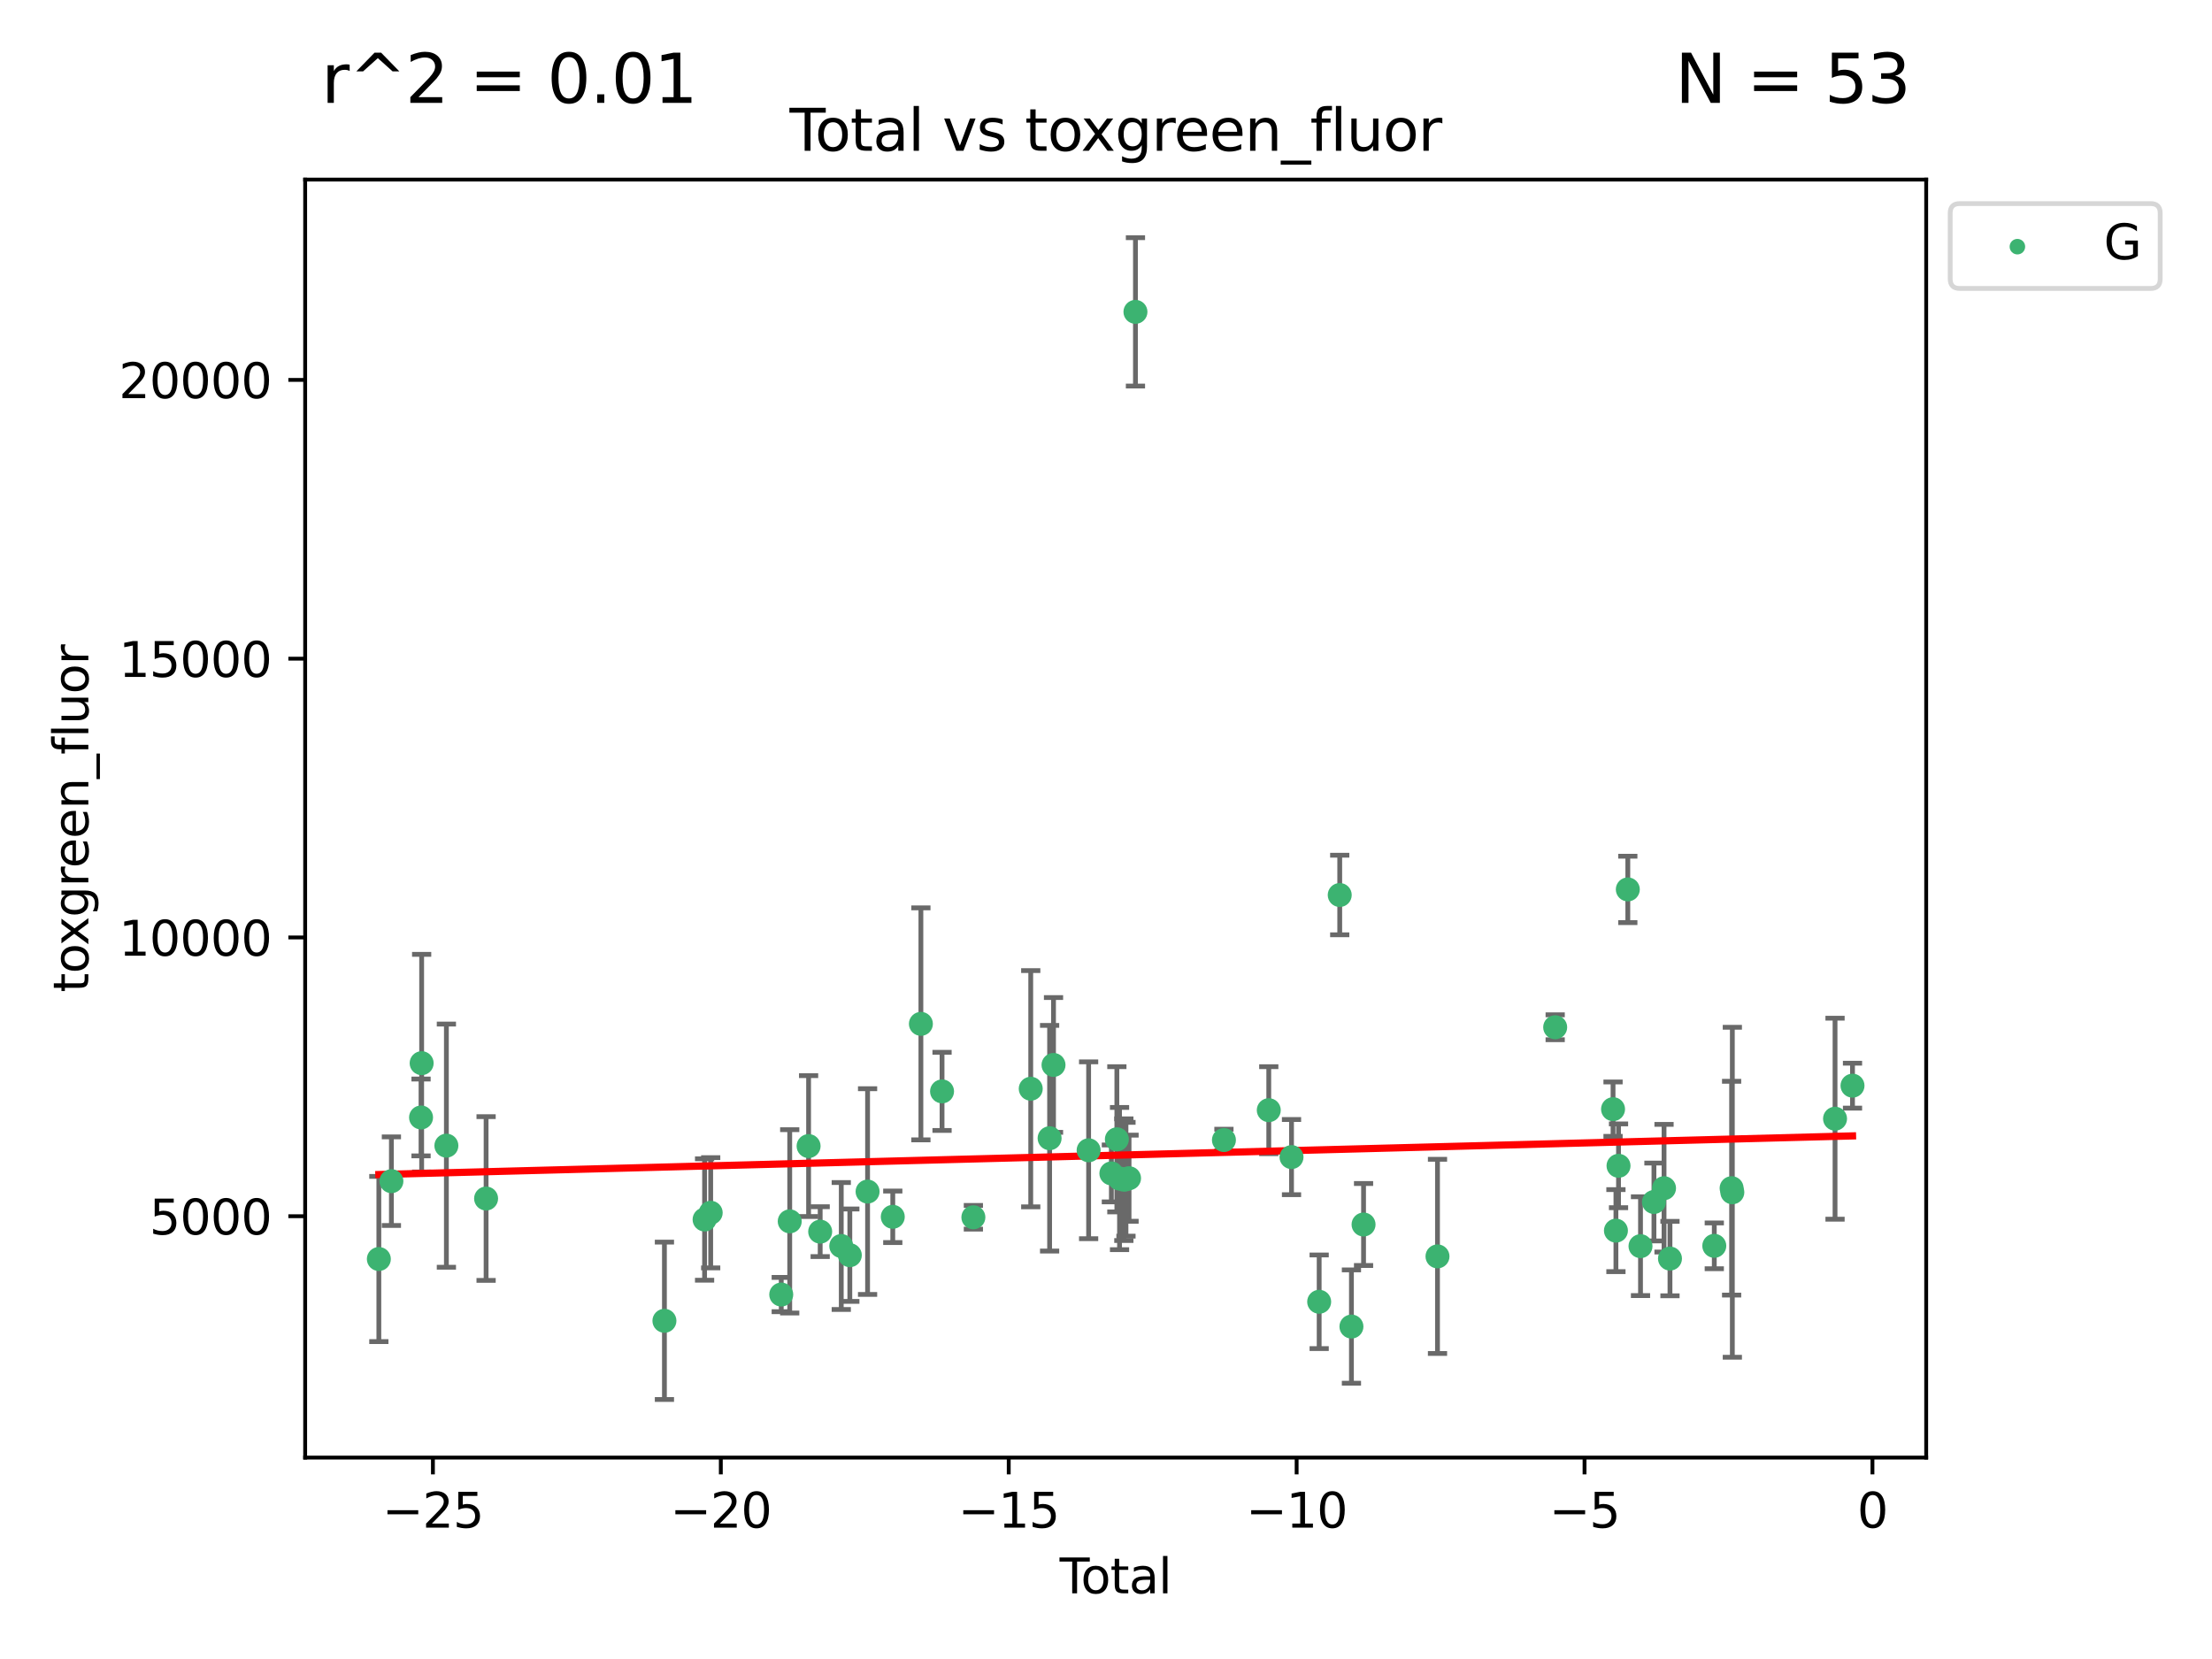 <?xml version="1.0" encoding="utf-8" standalone="no"?>
<!DOCTYPE svg PUBLIC "-//W3C//DTD SVG 1.1//EN"
  "http://www.w3.org/Graphics/SVG/1.1/DTD/svg11.dtd">
<svg xmlns:xlink="http://www.w3.org/1999/xlink" width="460.8pt" height="345.6pt" viewBox="0 0 460.8 345.6" xmlns="http://www.w3.org/2000/svg" version="1.1">
 <defs>
  <style type="text/css">*{stroke-linejoin: round; stroke-linecap: butt}</style>
 </defs>
 <g id="figure_1">
  <g id="patch_1">
   <path d="M 0 345.6 
L 460.8 345.6 
L 460.8 0 
L 0 0 
z
" style="fill: #ffffff"/>
  </g>
  <g id="axes_1">
   <g id="patch_2">
    <path d="M 63.571 303.64 
L 401.26 303.64 
L 401.26 37.411 
L 63.571 37.411 
z
" style="fill: #ffffff"/>
   </g>
   <g id="PathCollection_1">
    <defs>
     <path id="ma1b9289770" d="M 0 1.118 
C 0.297 1.118 0.581 1 0.791 0.791 
C 1 0.581 1.118 0.297 1.118 0 
C 1.118 -0.297 1 -0.581 0.791 -0.791 
C 0.581 -1 0.297 -1.118 0 -1.118 
C -0.297 -1.118 -0.581 -1 -0.791 -0.791 
C -1 -0.581 -1.118 -0.297 -1.118 0 
C -1.118 0.297 -1 0.581 -0.791 0.791 
C -0.581 1 -0.297 1.118 0 1.118 
z
" style="stroke: #3cb371"/>
    </defs>
    <g clip-path="url(#p827b407118)">
     <use xlink:href="#ma1b9289770" x="78.921" y="262.275" style="fill: #3cb371; stroke: #3cb371"/>
     <use xlink:href="#ma1b9289770" x="81.536" y="246.059" style="fill: #3cb371; stroke: #3cb371"/>
     <use xlink:href="#ma1b9289770" x="87.712" y="232.789" style="fill: #3cb371; stroke: #3cb371"/>
     <use xlink:href="#ma1b9289770" x="87.837" y="221.478" style="fill: #3cb371; stroke: #3cb371"/>
     <use xlink:href="#ma1b9289770" x="92.99" y="238.659" style="fill: #3cb371; stroke: #3cb371"/>
     <use xlink:href="#ma1b9289770" x="101.262" y="249.676" style="fill: #3cb371; stroke: #3cb371"/>
     <use xlink:href="#ma1b9289770" x="138.412" y="275.148" style="fill: #3cb371; stroke: #3cb371"/>
     <use xlink:href="#ma1b9289770" x="146.778" y="254.048" style="fill: #3cb371; stroke: #3cb371"/>
     <use xlink:href="#ma1b9289770" x="148.05" y="252.641" style="fill: #3cb371; stroke: #3cb371"/>
     <use xlink:href="#ma1b9289770" x="162.747" y="269.678" style="fill: #3cb371; stroke: #3cb371"/>
     <use xlink:href="#ma1b9289770" x="164.514" y="254.428" style="fill: #3cb371; stroke: #3cb371"/>
     <use xlink:href="#ma1b9289770" x="168.445" y="238.748" style="fill: #3cb371; stroke: #3cb371"/>
     <use xlink:href="#ma1b9289770" x="170.859" y="256.574" style="fill: #3cb371; stroke: #3cb371"/>
     <use xlink:href="#ma1b9289770" x="175.251" y="259.566" style="fill: #3cb371; stroke: #3cb371"/>
     <use xlink:href="#ma1b9289770" x="177.034" y="261.478" style="fill: #3cb371; stroke: #3cb371"/>
     <use xlink:href="#ma1b9289770" x="180.732" y="248.227" style="fill: #3cb371; stroke: #3cb371"/>
     <use xlink:href="#ma1b9289770" x="185.982" y="253.484" style="fill: #3cb371; stroke: #3cb371"/>
     <use xlink:href="#ma1b9289770" x="191.84" y="213.288" style="fill: #3cb371; stroke: #3cb371"/>
     <use xlink:href="#ma1b9289770" x="196.246" y="227.355" style="fill: #3cb371; stroke: #3cb371"/>
     <use xlink:href="#ma1b9289770" x="202.772" y="253.586" style="fill: #3cb371; stroke: #3cb371"/>
     <use xlink:href="#ma1b9289770" x="214.722" y="226.801" style="fill: #3cb371; stroke: #3cb371"/>
     <use xlink:href="#ma1b9289770" x="218.653" y="237.114" style="fill: #3cb371; stroke: #3cb371"/>
     <use xlink:href="#ma1b9289770" x="219.467" y="221.848" style="fill: #3cb371; stroke: #3cb371"/>
     <use xlink:href="#ma1b9289770" x="226.78" y="239.626" style="fill: #3cb371; stroke: #3cb371"/>
     <use xlink:href="#ma1b9289770" x="231.519" y="244.445" style="fill: #3cb371; stroke: #3cb371"/>
     <use xlink:href="#ma1b9289770" x="232.663" y="237.336" style="fill: #3cb371; stroke: #3cb371"/>
     <use xlink:href="#ma1b9289770" x="233.22" y="245.516" style="fill: #3cb371; stroke: #3cb371"/>
     <use xlink:href="#ma1b9289770" x="234.118" y="245.747" style="fill: #3cb371; stroke: #3cb371"/>
     <use xlink:href="#ma1b9289770" x="234.56" y="245.659" style="fill: #3cb371; stroke: #3cb371"/>
     <use xlink:href="#ma1b9289770" x="235.201" y="245.441" style="fill: #3cb371; stroke: #3cb371"/>
     <use xlink:href="#ma1b9289770" x="236.535" y="64.967" style="fill: #3cb371; stroke: #3cb371"/>
     <use xlink:href="#ma1b9289770" x="254.968" y="237.492" style="fill: #3cb371; stroke: #3cb371"/>
     <use xlink:href="#ma1b9289770" x="264.308" y="231.271" style="fill: #3cb371; stroke: #3cb371"/>
     <use xlink:href="#ma1b9289770" x="269.046" y="241.044" style="fill: #3cb371; stroke: #3cb371"/>
     <use xlink:href="#ma1b9289770" x="274.807" y="271.184" style="fill: #3cb371; stroke: #3cb371"/>
     <use xlink:href="#ma1b9289770" x="279.09" y="186.447" style="fill: #3cb371; stroke: #3cb371"/>
     <use xlink:href="#ma1b9289770" x="281.529" y="276.348" style="fill: #3cb371; stroke: #3cb371"/>
     <use xlink:href="#ma1b9289770" x="284.054" y="255.088" style="fill: #3cb371; stroke: #3cb371"/>
     <use xlink:href="#ma1b9289770" x="299.457" y="261.727" style="fill: #3cb371; stroke: #3cb371"/>
     <use xlink:href="#ma1b9289770" x="323.973" y="213.997" style="fill: #3cb371; stroke: #3cb371"/>
     <use xlink:href="#ma1b9289770" x="336.027" y="231.055" style="fill: #3cb371; stroke: #3cb371"/>
     <use xlink:href="#ma1b9289770" x="336.628" y="256.363" style="fill: #3cb371; stroke: #3cb371"/>
     <use xlink:href="#ma1b9289770" x="337.168" y="242.857" style="fill: #3cb371; stroke: #3cb371"/>
     <use xlink:href="#ma1b9289770" x="339.103" y="185.281" style="fill: #3cb371; stroke: #3cb371"/>
     <use xlink:href="#ma1b9289770" x="341.748" y="259.599" style="fill: #3cb371; stroke: #3cb371"/>
     <use xlink:href="#ma1b9289770" x="344.547" y="250.396" style="fill: #3cb371; stroke: #3cb371"/>
     <use xlink:href="#ma1b9289770" x="346.649" y="247.523" style="fill: #3cb371; stroke: #3cb371"/>
     <use xlink:href="#ma1b9289770" x="347.887" y="262.184" style="fill: #3cb371; stroke: #3cb371"/>
     <use xlink:href="#ma1b9289770" x="357.117" y="259.531" style="fill: #3cb371; stroke: #3cb371"/>
     <use xlink:href="#ma1b9289770" x="360.727" y="247.521" style="fill: #3cb371; stroke: #3cb371"/>
     <use xlink:href="#ma1b9289770" x="360.878" y="248.374" style="fill: #3cb371; stroke: #3cb371"/>
     <use xlink:href="#ma1b9289770" x="382.273" y="233.046" style="fill: #3cb371; stroke: #3cb371"/>
     <use xlink:href="#ma1b9289770" x="385.911" y="226.164" style="fill: #3cb371; stroke: #3cb371"/>
    </g>
   </g>
   <g id="matplotlib.axis_1">
    <g id="xtick_1">
     <g id="line2d_1">
      <defs>
       <path id="meeec5d704c" d="M 0 0 
L 0 3.5 
" style="stroke: #000000; stroke-width: 0.8"/>
      </defs>
      <g>
       <use xlink:href="#meeec5d704c" x="90.184" y="303.64" style="stroke: #000000; stroke-width: 0.8"/>
      </g>
     </g>
     <g id="text_1">
      <!-- −25 -->
      <g transform="translate(79.632 318.238)scale(0.1 -0.1)">
       <defs>
        <path id="DejaVuSans-2212" d="M 678 2272 
L 4684 2272 
L 4684 1741 
L 678 1741 
L 678 2272 
z
" transform="scale(0.016)"/>
        <path id="DejaVuSans-32" d="M 1228 531 
L 3431 531 
L 3431 0 
L 469 0 
L 469 531 
Q 828 903 1448 1529 
Q 2069 2156 2228 2338 
Q 2531 2678 2651 2914 
Q 2772 3150 2772 3378 
Q 2772 3750 2511 3984 
Q 2250 4219 1831 4219 
Q 1534 4219 1204 4116 
Q 875 4013 500 3803 
L 500 4441 
Q 881 4594 1212 4672 
Q 1544 4750 1819 4750 
Q 2544 4750 2975 4387 
Q 3406 4025 3406 3419 
Q 3406 3131 3298 2873 
Q 3191 2616 2906 2266 
Q 2828 2175 2409 1742 
Q 1991 1309 1228 531 
z
" transform="scale(0.016)"/>
        <path id="DejaVuSans-35" d="M 691 4666 
L 3169 4666 
L 3169 4134 
L 1269 4134 
L 1269 2991 
Q 1406 3038 1543 3061 
Q 1681 3084 1819 3084 
Q 2600 3084 3056 2656 
Q 3513 2228 3513 1497 
Q 3513 744 3044 326 
Q 2575 -91 1722 -91 
Q 1428 -91 1123 -41 
Q 819 9 494 109 
L 494 744 
Q 775 591 1075 516 
Q 1375 441 1709 441 
Q 2250 441 2565 725 
Q 2881 1009 2881 1497 
Q 2881 1984 2565 2268 
Q 2250 2553 1709 2553 
Q 1456 2553 1204 2497 
Q 953 2441 691 2322 
L 691 4666 
z
" transform="scale(0.016)"/>
       </defs>
       <use xlink:href="#DejaVuSans-2212"/>
       <use xlink:href="#DejaVuSans-32" x="83.789"/>
       <use xlink:href="#DejaVuSans-35" x="147.412"/>
      </g>
     </g>
    </g>
    <g id="xtick_2">
     <g id="line2d_2">
      <g>
       <use xlink:href="#meeec5d704c" x="150.16" y="303.64" style="stroke: #000000; stroke-width: 0.8"/>
      </g>
     </g>
     <g id="text_2">
      <!-- −20 -->
      <g transform="translate(139.608 318.238)scale(0.1 -0.1)">
       <defs>
        <path id="DejaVuSans-30" d="M 2034 4250 
Q 1547 4250 1301 3770 
Q 1056 3291 1056 2328 
Q 1056 1369 1301 889 
Q 1547 409 2034 409 
Q 2525 409 2770 889 
Q 3016 1369 3016 2328 
Q 3016 3291 2770 3770 
Q 2525 4250 2034 4250 
z
M 2034 4750 
Q 2819 4750 3233 4129 
Q 3647 3509 3647 2328 
Q 3647 1150 3233 529 
Q 2819 -91 2034 -91 
Q 1250 -91 836 529 
Q 422 1150 422 2328 
Q 422 3509 836 4129 
Q 1250 4750 2034 4750 
z
" transform="scale(0.016)"/>
       </defs>
       <use xlink:href="#DejaVuSans-2212"/>
       <use xlink:href="#DejaVuSans-32" x="83.789"/>
       <use xlink:href="#DejaVuSans-30" x="147.412"/>
      </g>
     </g>
    </g>
    <g id="xtick_3">
     <g id="line2d_3">
      <g>
       <use xlink:href="#meeec5d704c" x="210.136" y="303.64" style="stroke: #000000; stroke-width: 0.8"/>
      </g>
     </g>
     <g id="text_3">
      <!-- −15 -->
      <g transform="translate(199.584 318.238)scale(0.1 -0.1)">
       <defs>
        <path id="DejaVuSans-31" d="M 794 531 
L 1825 531 
L 1825 4091 
L 703 3866 
L 703 4441 
L 1819 4666 
L 2450 4666 
L 2450 531 
L 3481 531 
L 3481 0 
L 794 0 
L 794 531 
z
" transform="scale(0.016)"/>
       </defs>
       <use xlink:href="#DejaVuSans-2212"/>
       <use xlink:href="#DejaVuSans-31" x="83.789"/>
       <use xlink:href="#DejaVuSans-35" x="147.412"/>
      </g>
     </g>
    </g>
    <g id="xtick_4">
     <g id="line2d_4">
      <g>
       <use xlink:href="#meeec5d704c" x="270.112" y="303.64" style="stroke: #000000; stroke-width: 0.8"/>
      </g>
     </g>
     <g id="text_4">
      <!-- −10 -->
      <g transform="translate(259.56 318.238)scale(0.1 -0.1)">
       <use xlink:href="#DejaVuSans-2212"/>
       <use xlink:href="#DejaVuSans-31" x="83.789"/>
       <use xlink:href="#DejaVuSans-30" x="147.412"/>
      </g>
     </g>
    </g>
    <g id="xtick_5">
     <g id="line2d_5">
      <g>
       <use xlink:href="#meeec5d704c" x="330.088" y="303.64" style="stroke: #000000; stroke-width: 0.8"/>
      </g>
     </g>
     <g id="text_5">
      <!-- −5 -->
      <g transform="translate(322.717 318.238)scale(0.1 -0.1)">
       <use xlink:href="#DejaVuSans-2212"/>
       <use xlink:href="#DejaVuSans-35" x="83.789"/>
      </g>
     </g>
    </g>
    <g id="xtick_6">
     <g id="line2d_6">
      <g>
       <use xlink:href="#meeec5d704c" x="390.064" y="303.64" style="stroke: #000000; stroke-width: 0.8"/>
      </g>
     </g>
     <g id="text_6">
      <!-- 0 -->
      <g transform="translate(386.883 318.238)scale(0.1 -0.1)">
       <use xlink:href="#DejaVuSans-30"/>
      </g>
     </g>
    </g>
    <g id="text_7">
     <!-- Total -->
     <g transform="translate(220.739 331.917)scale(0.1 -0.1)">
      <defs>
       <path id="DejaVuSans-54" d="M -19 4666 
L 3928 4666 
L 3928 4134 
L 2272 4134 
L 2272 0 
L 1638 0 
L 1638 4134 
L -19 4134 
L -19 4666 
z
" transform="scale(0.016)"/>
       <path id="DejaVuSans-6f" d="M 1959 3097 
Q 1497 3097 1228 2736 
Q 959 2375 959 1747 
Q 959 1119 1226 758 
Q 1494 397 1959 397 
Q 2419 397 2687 759 
Q 2956 1122 2956 1747 
Q 2956 2369 2687 2733 
Q 2419 3097 1959 3097 
z
M 1959 3584 
Q 2709 3584 3137 3096 
Q 3566 2609 3566 1747 
Q 3566 888 3137 398 
Q 2709 -91 1959 -91 
Q 1206 -91 779 398 
Q 353 888 353 1747 
Q 353 2609 779 3096 
Q 1206 3584 1959 3584 
z
" transform="scale(0.016)"/>
       <path id="DejaVuSans-74" d="M 1172 4494 
L 1172 3500 
L 2356 3500 
L 2356 3053 
L 1172 3053 
L 1172 1153 
Q 1172 725 1289 603 
Q 1406 481 1766 481 
L 2356 481 
L 2356 0 
L 1766 0 
Q 1100 0 847 248 
Q 594 497 594 1153 
L 594 3053 
L 172 3053 
L 172 3500 
L 594 3500 
L 594 4494 
L 1172 4494 
z
" transform="scale(0.016)"/>
       <path id="DejaVuSans-61" d="M 2194 1759 
Q 1497 1759 1228 1600 
Q 959 1441 959 1056 
Q 959 750 1161 570 
Q 1363 391 1709 391 
Q 2188 391 2477 730 
Q 2766 1069 2766 1631 
L 2766 1759 
L 2194 1759 
z
M 3341 1997 
L 3341 0 
L 2766 0 
L 2766 531 
Q 2569 213 2275 61 
Q 1981 -91 1556 -91 
Q 1019 -91 701 211 
Q 384 513 384 1019 
Q 384 1609 779 1909 
Q 1175 2209 1959 2209 
L 2766 2209 
L 2766 2266 
Q 2766 2663 2505 2880 
Q 2244 3097 1772 3097 
Q 1472 3097 1187 3025 
Q 903 2953 641 2809 
L 641 3341 
Q 956 3463 1253 3523 
Q 1550 3584 1831 3584 
Q 2591 3584 2966 3190 
Q 3341 2797 3341 1997 
z
" transform="scale(0.016)"/>
       <path id="DejaVuSans-6c" d="M 603 4863 
L 1178 4863 
L 1178 0 
L 603 0 
L 603 4863 
z
" transform="scale(0.016)"/>
      </defs>
      <use xlink:href="#DejaVuSans-54"/>
      <use xlink:href="#DejaVuSans-6f" x="44.084"/>
      <use xlink:href="#DejaVuSans-74" x="105.266"/>
      <use xlink:href="#DejaVuSans-61" x="144.475"/>
      <use xlink:href="#DejaVuSans-6c" x="205.754"/>
     </g>
    </g>
   </g>
   <g id="matplotlib.axis_2">
    <g id="ytick_1">
     <g id="line2d_7">
      <defs>
       <path id="m9becc9daed" d="M 0 0 
L -3.5 0 
" style="stroke: #000000; stroke-width: 0.8"/>
      </defs>
      <g>
       <use xlink:href="#m9becc9daed" x="63.571" y="253.36" style="stroke: #000000; stroke-width: 0.8"/>
      </g>
     </g>
     <g id="text_8">
      <!-- 5000 -->
      <g transform="translate(31.121 257.159)scale(0.1 -0.1)">
       <use xlink:href="#DejaVuSans-35"/>
       <use xlink:href="#DejaVuSans-30" x="63.623"/>
       <use xlink:href="#DejaVuSans-30" x="127.246"/>
       <use xlink:href="#DejaVuSans-30" x="190.869"/>
      </g>
     </g>
    </g>
    <g id="ytick_2">
     <g id="line2d_8">
      <g>
       <use xlink:href="#m9becc9daed" x="63.571" y="195.287" style="stroke: #000000; stroke-width: 0.8"/>
      </g>
     </g>
     <g id="text_9">
      <!-- 10000 -->
      <g transform="translate(24.759 199.086)scale(0.1 -0.1)">
       <use xlink:href="#DejaVuSans-31"/>
       <use xlink:href="#DejaVuSans-30" x="63.623"/>
       <use xlink:href="#DejaVuSans-30" x="127.246"/>
       <use xlink:href="#DejaVuSans-30" x="190.869"/>
       <use xlink:href="#DejaVuSans-30" x="254.492"/>
      </g>
     </g>
    </g>
    <g id="ytick_3">
     <g id="line2d_9">
      <g>
       <use xlink:href="#m9becc9daed" x="63.571" y="137.214" style="stroke: #000000; stroke-width: 0.8"/>
      </g>
     </g>
     <g id="text_10">
      <!-- 15000 -->
      <g transform="translate(24.759 141.014)scale(0.1 -0.1)">
       <use xlink:href="#DejaVuSans-31"/>
       <use xlink:href="#DejaVuSans-35" x="63.623"/>
       <use xlink:href="#DejaVuSans-30" x="127.246"/>
       <use xlink:href="#DejaVuSans-30" x="190.869"/>
       <use xlink:href="#DejaVuSans-30" x="254.492"/>
      </g>
     </g>
    </g>
    <g id="ytick_4">
     <g id="line2d_10">
      <g>
       <use xlink:href="#m9becc9daed" x="63.571" y="79.142" style="stroke: #000000; stroke-width: 0.8"/>
      </g>
     </g>
     <g id="text_11">
      <!-- 20000 -->
      <g transform="translate(24.759 82.941)scale(0.1 -0.1)">
       <use xlink:href="#DejaVuSans-32"/>
       <use xlink:href="#DejaVuSans-30" x="63.623"/>
       <use xlink:href="#DejaVuSans-30" x="127.246"/>
       <use xlink:href="#DejaVuSans-30" x="190.869"/>
       <use xlink:href="#DejaVuSans-30" x="254.492"/>
      </g>
     </g>
    </g>
    <g id="text_12">
     <!-- toxgreen_fluor -->
     <g transform="translate(18.401 206.72)rotate(-90)scale(0.1 -0.1)">
      <defs>
       <path id="DejaVuSans-78" d="M 3513 3500 
L 2247 1797 
L 3578 0 
L 2900 0 
L 1881 1375 
L 863 0 
L 184 0 
L 1544 1831 
L 300 3500 
L 978 3500 
L 1906 2253 
L 2834 3500 
L 3513 3500 
z
" transform="scale(0.016)"/>
       <path id="DejaVuSans-67" d="M 2906 1791 
Q 2906 2416 2648 2759 
Q 2391 3103 1925 3103 
Q 1463 3103 1205 2759 
Q 947 2416 947 1791 
Q 947 1169 1205 825 
Q 1463 481 1925 481 
Q 2391 481 2648 825 
Q 2906 1169 2906 1791 
z
M 3481 434 
Q 3481 -459 3084 -895 
Q 2688 -1331 1869 -1331 
Q 1566 -1331 1297 -1286 
Q 1028 -1241 775 -1147 
L 775 -588 
Q 1028 -725 1275 -790 
Q 1522 -856 1778 -856 
Q 2344 -856 2625 -561 
Q 2906 -266 2906 331 
L 2906 616 
Q 2728 306 2450 153 
Q 2172 0 1784 0 
Q 1141 0 747 490 
Q 353 981 353 1791 
Q 353 2603 747 3093 
Q 1141 3584 1784 3584 
Q 2172 3584 2450 3431 
Q 2728 3278 2906 2969 
L 2906 3500 
L 3481 3500 
L 3481 434 
z
" transform="scale(0.016)"/>
       <path id="DejaVuSans-72" d="M 2631 2963 
Q 2534 3019 2420 3045 
Q 2306 3072 2169 3072 
Q 1681 3072 1420 2755 
Q 1159 2438 1159 1844 
L 1159 0 
L 581 0 
L 581 3500 
L 1159 3500 
L 1159 2956 
Q 1341 3275 1631 3429 
Q 1922 3584 2338 3584 
Q 2397 3584 2469 3576 
Q 2541 3569 2628 3553 
L 2631 2963 
z
" transform="scale(0.016)"/>
       <path id="DejaVuSans-65" d="M 3597 1894 
L 3597 1613 
L 953 1613 
Q 991 1019 1311 708 
Q 1631 397 2203 397 
Q 2534 397 2845 478 
Q 3156 559 3463 722 
L 3463 178 
Q 3153 47 2828 -22 
Q 2503 -91 2169 -91 
Q 1331 -91 842 396 
Q 353 884 353 1716 
Q 353 2575 817 3079 
Q 1281 3584 2069 3584 
Q 2775 3584 3186 3129 
Q 3597 2675 3597 1894 
z
M 3022 2063 
Q 3016 2534 2758 2815 
Q 2500 3097 2075 3097 
Q 1594 3097 1305 2825 
Q 1016 2553 972 2059 
L 3022 2063 
z
" transform="scale(0.016)"/>
       <path id="DejaVuSans-6e" d="M 3513 2113 
L 3513 0 
L 2938 0 
L 2938 2094 
Q 2938 2591 2744 2837 
Q 2550 3084 2163 3084 
Q 1697 3084 1428 2787 
Q 1159 2491 1159 1978 
L 1159 0 
L 581 0 
L 581 3500 
L 1159 3500 
L 1159 2956 
Q 1366 3272 1645 3428 
Q 1925 3584 2291 3584 
Q 2894 3584 3203 3211 
Q 3513 2838 3513 2113 
z
" transform="scale(0.016)"/>
       <path id="DejaVuSans-5f" d="M 3263 -1063 
L 3263 -1509 
L -63 -1509 
L -63 -1063 
L 3263 -1063 
z
" transform="scale(0.016)"/>
       <path id="DejaVuSans-66" d="M 2375 4863 
L 2375 4384 
L 1825 4384 
Q 1516 4384 1395 4259 
Q 1275 4134 1275 3809 
L 1275 3500 
L 2222 3500 
L 2222 3053 
L 1275 3053 
L 1275 0 
L 697 0 
L 697 3053 
L 147 3053 
L 147 3500 
L 697 3500 
L 697 3744 
Q 697 4328 969 4595 
Q 1241 4863 1831 4863 
L 2375 4863 
z
" transform="scale(0.016)"/>
       <path id="DejaVuSans-75" d="M 544 1381 
L 544 3500 
L 1119 3500 
L 1119 1403 
Q 1119 906 1312 657 
Q 1506 409 1894 409 
Q 2359 409 2629 706 
Q 2900 1003 2900 1516 
L 2900 3500 
L 3475 3500 
L 3475 0 
L 2900 0 
L 2900 538 
Q 2691 219 2414 64 
Q 2138 -91 1772 -91 
Q 1169 -91 856 284 
Q 544 659 544 1381 
z
M 1991 3584 
L 1991 3584 
z
" transform="scale(0.016)"/>
      </defs>
      <use xlink:href="#DejaVuSans-74"/>
      <use xlink:href="#DejaVuSans-6f" x="39.209"/>
      <use xlink:href="#DejaVuSans-78" x="97.266"/>
      <use xlink:href="#DejaVuSans-67" x="156.445"/>
      <use xlink:href="#DejaVuSans-72" x="219.922"/>
      <use xlink:href="#DejaVuSans-65" x="258.785"/>
      <use xlink:href="#DejaVuSans-65" x="320.309"/>
      <use xlink:href="#DejaVuSans-6e" x="381.832"/>
      <use xlink:href="#DejaVuSans-5f" x="445.211"/>
      <use xlink:href="#DejaVuSans-66" x="495.211"/>
      <use xlink:href="#DejaVuSans-6c" x="530.416"/>
      <use xlink:href="#DejaVuSans-75" x="558.199"/>
      <use xlink:href="#DejaVuSans-6f" x="621.578"/>
      <use xlink:href="#DejaVuSans-72" x="682.76"/>
     </g>
    </g>
   </g>
   <g id="LineCollection_1">
    <path d="M 78.921 279.48 
L 78.921 245.069 
" clip-path="url(#p827b407118)" style="fill: none; stroke: #696969"/>
    <path d="M 81.536 255.286 
L 81.536 236.832 
" clip-path="url(#p827b407118)" style="fill: none; stroke: #696969"/>
    <path d="M 87.712 240.792 
L 87.712 224.785 
" clip-path="url(#p827b407118)" style="fill: none; stroke: #696969"/>
    <path d="M 87.837 244.149 
L 87.837 198.806 
" clip-path="url(#p827b407118)" style="fill: none; stroke: #696969"/>
    <path d="M 92.99 263.987 
L 92.99 213.332 
" clip-path="url(#p827b407118)" style="fill: none; stroke: #696969"/>
    <path d="M 101.262 266.733 
L 101.262 232.618 
" clip-path="url(#p827b407118)" style="fill: none; stroke: #696969"/>
    <path d="M 138.412 291.539 
L 138.412 258.758 
" clip-path="url(#p827b407118)" style="fill: none; stroke: #696969"/>
    <path d="M 146.778 266.69 
L 146.778 241.405 
" clip-path="url(#p827b407118)" style="fill: none; stroke: #696969"/>
    <path d="M 148.05 264.126 
L 148.05 241.156 
" clip-path="url(#p827b407118)" style="fill: none; stroke: #696969"/>
    <path d="M 162.747 273.247 
L 162.747 266.109 
" clip-path="url(#p827b407118)" style="fill: none; stroke: #696969"/>
    <path d="M 164.514 273.524 
L 164.514 235.332 
" clip-path="url(#p827b407118)" style="fill: none; stroke: #696969"/>
    <path d="M 168.445 253.422 
L 168.445 224.074 
" clip-path="url(#p827b407118)" style="fill: none; stroke: #696969"/>
    <path d="M 170.859 261.766 
L 170.859 251.381 
" clip-path="url(#p827b407118)" style="fill: none; stroke: #696969"/>
    <path d="M 175.251 272.787 
L 175.251 246.345 
" clip-path="url(#p827b407118)" style="fill: none; stroke: #696969"/>
    <path d="M 177.034 271.103 
L 177.034 251.854 
" clip-path="url(#p827b407118)" style="fill: none; stroke: #696969"/>
    <path d="M 180.732 269.655 
L 180.732 226.8 
" clip-path="url(#p827b407118)" style="fill: none; stroke: #696969"/>
    <path d="M 185.982 258.847 
L 185.982 248.121 
" clip-path="url(#p827b407118)" style="fill: none; stroke: #696969"/>
    <path d="M 191.84 237.453 
L 191.84 189.124 
" clip-path="url(#p827b407118)" style="fill: none; stroke: #696969"/>
    <path d="M 196.246 235.496 
L 196.246 219.213 
" clip-path="url(#p827b407118)" style="fill: none; stroke: #696969"/>
    <path d="M 202.772 256.053 
L 202.772 251.119 
" clip-path="url(#p827b407118)" style="fill: none; stroke: #696969"/>
    <path d="M 214.722 251.409 
L 214.722 202.193 
" clip-path="url(#p827b407118)" style="fill: none; stroke: #696969"/>
    <path d="M 218.653 260.618 
L 218.653 213.61 
" clip-path="url(#p827b407118)" style="fill: none; stroke: #696969"/>
    <path d="M 219.467 235.889 
L 219.467 207.808 
" clip-path="url(#p827b407118)" style="fill: none; stroke: #696969"/>
    <path d="M 226.78 258.046 
L 226.78 221.206 
" clip-path="url(#p827b407118)" style="fill: none; stroke: #696969"/>
    <path d="M 231.519 250.373 
L 231.519 238.518 
" clip-path="url(#p827b407118)" style="fill: none; stroke: #696969"/>
    <path d="M 232.663 252.46 
L 232.663 222.212 
" clip-path="url(#p827b407118)" style="fill: none; stroke: #696969"/>
    <path d="M 233.22 260.33 
L 233.22 230.703 
" clip-path="url(#p827b407118)" style="fill: none; stroke: #696969"/>
    <path d="M 234.118 258.42 
L 234.118 233.075 
" clip-path="url(#p827b407118)" style="fill: none; stroke: #696969"/>
    <path d="M 234.56 257.517 
L 234.56 233.802 
" clip-path="url(#p827b407118)" style="fill: none; stroke: #696969"/>
    <path d="M 235.201 254.412 
L 235.201 236.471 
" clip-path="url(#p827b407118)" style="fill: none; stroke: #696969"/>
    <path d="M 236.535 80.422 
L 236.535 49.513 
" clip-path="url(#p827b407118)" style="fill: none; stroke: #696969"/>
    <path d="M 254.968 239.749 
L 254.968 235.235 
" clip-path="url(#p827b407118)" style="fill: none; stroke: #696969"/>
    <path d="M 264.308 240.335 
L 264.308 222.207 
" clip-path="url(#p827b407118)" style="fill: none; stroke: #696969"/>
    <path d="M 269.046 248.874 
L 269.046 233.214 
" clip-path="url(#p827b407118)" style="fill: none; stroke: #696969"/>
    <path d="M 274.807 280.938 
L 274.807 261.43 
" clip-path="url(#p827b407118)" style="fill: none; stroke: #696969"/>
    <path d="M 279.09 194.737 
L 279.09 178.158 
" clip-path="url(#p827b407118)" style="fill: none; stroke: #696969"/>
    <path d="M 281.529 288.149 
L 281.529 264.546 
" clip-path="url(#p827b407118)" style="fill: none; stroke: #696969"/>
    <path d="M 284.054 263.627 
L 284.054 246.548 
" clip-path="url(#p827b407118)" style="fill: none; stroke: #696969"/>
    <path d="M 299.457 281.953 
L 299.457 241.502 
" clip-path="url(#p827b407118)" style="fill: none; stroke: #696969"/>
    <path d="M 323.973 216.593 
L 323.973 211.402 
" clip-path="url(#p827b407118)" style="fill: none; stroke: #696969"/>
    <path d="M 336.027 236.719 
L 336.027 225.392 
" clip-path="url(#p827b407118)" style="fill: none; stroke: #696969"/>
    <path d="M 336.628 264.905 
L 336.628 247.82 
" clip-path="url(#p827b407118)" style="fill: none; stroke: #696969"/>
    <path d="M 337.168 251.584 
L 337.168 234.131 
" clip-path="url(#p827b407118)" style="fill: none; stroke: #696969"/>
    <path d="M 339.103 192.197 
L 339.103 178.366 
" clip-path="url(#p827b407118)" style="fill: none; stroke: #696969"/>
    <path d="M 341.748 269.895 
L 341.748 249.303 
" clip-path="url(#p827b407118)" style="fill: none; stroke: #696969"/>
    <path d="M 344.547 258.505 
L 344.547 242.287 
" clip-path="url(#p827b407118)" style="fill: none; stroke: #696969"/>
    <path d="M 346.649 260.821 
L 346.649 234.225 
" clip-path="url(#p827b407118)" style="fill: none; stroke: #696969"/>
    <path d="M 347.887 269.935 
L 347.887 254.432 
" clip-path="url(#p827b407118)" style="fill: none; stroke: #696969"/>
    <path d="M 357.117 264.298 
L 357.117 254.764 
" clip-path="url(#p827b407118)" style="fill: none; stroke: #696969"/>
    <path d="M 360.727 269.792 
L 360.727 225.25 
" clip-path="url(#p827b407118)" style="fill: none; stroke: #696969"/>
    <path d="M 360.878 282.744 
L 360.878 214.005 
" clip-path="url(#p827b407118)" style="fill: none; stroke: #696969"/>
    <path d="M 382.273 253.979 
L 382.273 212.113 
" clip-path="url(#p827b407118)" style="fill: none; stroke: #696969"/>
    <path d="M 385.911 230.841 
L 385.911 221.487 
" clip-path="url(#p827b407118)" style="fill: none; stroke: #696969"/>
   </g>
   <g id="line2d_11">
    <defs>
     <path id="m9cf02c36e5" d="M 2 0 
L -2 -0 
" style="stroke: #696969"/>
    </defs>
    <g clip-path="url(#p827b407118)">
     <use xlink:href="#m9cf02c36e5" x="78.921" y="279.48" style="fill: #696969; stroke: #696969"/>
     <use xlink:href="#m9cf02c36e5" x="81.536" y="255.286" style="fill: #696969; stroke: #696969"/>
     <use xlink:href="#m9cf02c36e5" x="87.712" y="240.792" style="fill: #696969; stroke: #696969"/>
     <use xlink:href="#m9cf02c36e5" x="87.837" y="244.149" style="fill: #696969; stroke: #696969"/>
     <use xlink:href="#m9cf02c36e5" x="92.99" y="263.987" style="fill: #696969; stroke: #696969"/>
     <use xlink:href="#m9cf02c36e5" x="101.262" y="266.733" style="fill: #696969; stroke: #696969"/>
     <use xlink:href="#m9cf02c36e5" x="138.412" y="291.539" style="fill: #696969; stroke: #696969"/>
     <use xlink:href="#m9cf02c36e5" x="146.778" y="266.69" style="fill: #696969; stroke: #696969"/>
     <use xlink:href="#m9cf02c36e5" x="148.05" y="264.126" style="fill: #696969; stroke: #696969"/>
     <use xlink:href="#m9cf02c36e5" x="162.747" y="273.247" style="fill: #696969; stroke: #696969"/>
     <use xlink:href="#m9cf02c36e5" x="164.514" y="273.524" style="fill: #696969; stroke: #696969"/>
     <use xlink:href="#m9cf02c36e5" x="168.445" y="253.422" style="fill: #696969; stroke: #696969"/>
     <use xlink:href="#m9cf02c36e5" x="170.859" y="261.766" style="fill: #696969; stroke: #696969"/>
     <use xlink:href="#m9cf02c36e5" x="175.251" y="272.787" style="fill: #696969; stroke: #696969"/>
     <use xlink:href="#m9cf02c36e5" x="177.034" y="271.103" style="fill: #696969; stroke: #696969"/>
     <use xlink:href="#m9cf02c36e5" x="180.732" y="269.655" style="fill: #696969; stroke: #696969"/>
     <use xlink:href="#m9cf02c36e5" x="185.982" y="258.847" style="fill: #696969; stroke: #696969"/>
     <use xlink:href="#m9cf02c36e5" x="191.84" y="237.453" style="fill: #696969; stroke: #696969"/>
     <use xlink:href="#m9cf02c36e5" x="196.246" y="235.496" style="fill: #696969; stroke: #696969"/>
     <use xlink:href="#m9cf02c36e5" x="202.772" y="256.053" style="fill: #696969; stroke: #696969"/>
     <use xlink:href="#m9cf02c36e5" x="214.722" y="251.409" style="fill: #696969; stroke: #696969"/>
     <use xlink:href="#m9cf02c36e5" x="218.653" y="260.618" style="fill: #696969; stroke: #696969"/>
     <use xlink:href="#m9cf02c36e5" x="219.467" y="235.889" style="fill: #696969; stroke: #696969"/>
     <use xlink:href="#m9cf02c36e5" x="226.78" y="258.046" style="fill: #696969; stroke: #696969"/>
     <use xlink:href="#m9cf02c36e5" x="231.519" y="250.373" style="fill: #696969; stroke: #696969"/>
     <use xlink:href="#m9cf02c36e5" x="232.663" y="252.46" style="fill: #696969; stroke: #696969"/>
     <use xlink:href="#m9cf02c36e5" x="233.22" y="260.33" style="fill: #696969; stroke: #696969"/>
     <use xlink:href="#m9cf02c36e5" x="234.118" y="258.42" style="fill: #696969; stroke: #696969"/>
     <use xlink:href="#m9cf02c36e5" x="234.56" y="257.517" style="fill: #696969; stroke: #696969"/>
     <use xlink:href="#m9cf02c36e5" x="235.201" y="254.412" style="fill: #696969; stroke: #696969"/>
     <use xlink:href="#m9cf02c36e5" x="236.535" y="80.422" style="fill: #696969; stroke: #696969"/>
     <use xlink:href="#m9cf02c36e5" x="254.968" y="239.749" style="fill: #696969; stroke: #696969"/>
     <use xlink:href="#m9cf02c36e5" x="264.308" y="240.335" style="fill: #696969; stroke: #696969"/>
     <use xlink:href="#m9cf02c36e5" x="269.046" y="248.874" style="fill: #696969; stroke: #696969"/>
     <use xlink:href="#m9cf02c36e5" x="274.807" y="280.938" style="fill: #696969; stroke: #696969"/>
     <use xlink:href="#m9cf02c36e5" x="279.09" y="194.737" style="fill: #696969; stroke: #696969"/>
     <use xlink:href="#m9cf02c36e5" x="281.529" y="288.149" style="fill: #696969; stroke: #696969"/>
     <use xlink:href="#m9cf02c36e5" x="284.054" y="263.627" style="fill: #696969; stroke: #696969"/>
     <use xlink:href="#m9cf02c36e5" x="299.457" y="281.953" style="fill: #696969; stroke: #696969"/>
     <use xlink:href="#m9cf02c36e5" x="323.973" y="216.593" style="fill: #696969; stroke: #696969"/>
     <use xlink:href="#m9cf02c36e5" x="336.027" y="236.719" style="fill: #696969; stroke: #696969"/>
     <use xlink:href="#m9cf02c36e5" x="336.628" y="264.905" style="fill: #696969; stroke: #696969"/>
     <use xlink:href="#m9cf02c36e5" x="337.168" y="251.584" style="fill: #696969; stroke: #696969"/>
     <use xlink:href="#m9cf02c36e5" x="339.103" y="192.197" style="fill: #696969; stroke: #696969"/>
     <use xlink:href="#m9cf02c36e5" x="341.748" y="269.895" style="fill: #696969; stroke: #696969"/>
     <use xlink:href="#m9cf02c36e5" x="344.547" y="258.505" style="fill: #696969; stroke: #696969"/>
     <use xlink:href="#m9cf02c36e5" x="346.649" y="260.821" style="fill: #696969; stroke: #696969"/>
     <use xlink:href="#m9cf02c36e5" x="347.887" y="269.935" style="fill: #696969; stroke: #696969"/>
     <use xlink:href="#m9cf02c36e5" x="357.117" y="264.298" style="fill: #696969; stroke: #696969"/>
     <use xlink:href="#m9cf02c36e5" x="360.727" y="269.792" style="fill: #696969; stroke: #696969"/>
     <use xlink:href="#m9cf02c36e5" x="360.878" y="282.744" style="fill: #696969; stroke: #696969"/>
     <use xlink:href="#m9cf02c36e5" x="382.273" y="253.979" style="fill: #696969; stroke: #696969"/>
     <use xlink:href="#m9cf02c36e5" x="385.911" y="230.841" style="fill: #696969; stroke: #696969"/>
    </g>
   </g>
   <g id="line2d_12">
    <g clip-path="url(#p827b407118)">
     <use xlink:href="#m9cf02c36e5" x="78.921" y="245.069" style="fill: #696969; stroke: #696969"/>
     <use xlink:href="#m9cf02c36e5" x="81.536" y="236.832" style="fill: #696969; stroke: #696969"/>
     <use xlink:href="#m9cf02c36e5" x="87.712" y="224.785" style="fill: #696969; stroke: #696969"/>
     <use xlink:href="#m9cf02c36e5" x="87.837" y="198.806" style="fill: #696969; stroke: #696969"/>
     <use xlink:href="#m9cf02c36e5" x="92.99" y="213.332" style="fill: #696969; stroke: #696969"/>
     <use xlink:href="#m9cf02c36e5" x="101.262" y="232.618" style="fill: #696969; stroke: #696969"/>
     <use xlink:href="#m9cf02c36e5" x="138.412" y="258.758" style="fill: #696969; stroke: #696969"/>
     <use xlink:href="#m9cf02c36e5" x="146.778" y="241.405" style="fill: #696969; stroke: #696969"/>
     <use xlink:href="#m9cf02c36e5" x="148.05" y="241.156" style="fill: #696969; stroke: #696969"/>
     <use xlink:href="#m9cf02c36e5" x="162.747" y="266.109" style="fill: #696969; stroke: #696969"/>
     <use xlink:href="#m9cf02c36e5" x="164.514" y="235.332" style="fill: #696969; stroke: #696969"/>
     <use xlink:href="#m9cf02c36e5" x="168.445" y="224.074" style="fill: #696969; stroke: #696969"/>
     <use xlink:href="#m9cf02c36e5" x="170.859" y="251.381" style="fill: #696969; stroke: #696969"/>
     <use xlink:href="#m9cf02c36e5" x="175.251" y="246.345" style="fill: #696969; stroke: #696969"/>
     <use xlink:href="#m9cf02c36e5" x="177.034" y="251.854" style="fill: #696969; stroke: #696969"/>
     <use xlink:href="#m9cf02c36e5" x="180.732" y="226.8" style="fill: #696969; stroke: #696969"/>
     <use xlink:href="#m9cf02c36e5" x="185.982" y="248.121" style="fill: #696969; stroke: #696969"/>
     <use xlink:href="#m9cf02c36e5" x="191.84" y="189.124" style="fill: #696969; stroke: #696969"/>
     <use xlink:href="#m9cf02c36e5" x="196.246" y="219.213" style="fill: #696969; stroke: #696969"/>
     <use xlink:href="#m9cf02c36e5" x="202.772" y="251.119" style="fill: #696969; stroke: #696969"/>
     <use xlink:href="#m9cf02c36e5" x="214.722" y="202.193" style="fill: #696969; stroke: #696969"/>
     <use xlink:href="#m9cf02c36e5" x="218.653" y="213.61" style="fill: #696969; stroke: #696969"/>
     <use xlink:href="#m9cf02c36e5" x="219.467" y="207.808" style="fill: #696969; stroke: #696969"/>
     <use xlink:href="#m9cf02c36e5" x="226.78" y="221.206" style="fill: #696969; stroke: #696969"/>
     <use xlink:href="#m9cf02c36e5" x="231.519" y="238.518" style="fill: #696969; stroke: #696969"/>
     <use xlink:href="#m9cf02c36e5" x="232.663" y="222.212" style="fill: #696969; stroke: #696969"/>
     <use xlink:href="#m9cf02c36e5" x="233.22" y="230.703" style="fill: #696969; stroke: #696969"/>
     <use xlink:href="#m9cf02c36e5" x="234.118" y="233.075" style="fill: #696969; stroke: #696969"/>
     <use xlink:href="#m9cf02c36e5" x="234.56" y="233.802" style="fill: #696969; stroke: #696969"/>
     <use xlink:href="#m9cf02c36e5" x="235.201" y="236.471" style="fill: #696969; stroke: #696969"/>
     <use xlink:href="#m9cf02c36e5" x="236.535" y="49.513" style="fill: #696969; stroke: #696969"/>
     <use xlink:href="#m9cf02c36e5" x="254.968" y="235.235" style="fill: #696969; stroke: #696969"/>
     <use xlink:href="#m9cf02c36e5" x="264.308" y="222.207" style="fill: #696969; stroke: #696969"/>
     <use xlink:href="#m9cf02c36e5" x="269.046" y="233.214" style="fill: #696969; stroke: #696969"/>
     <use xlink:href="#m9cf02c36e5" x="274.807" y="261.43" style="fill: #696969; stroke: #696969"/>
     <use xlink:href="#m9cf02c36e5" x="279.09" y="178.158" style="fill: #696969; stroke: #696969"/>
     <use xlink:href="#m9cf02c36e5" x="281.529" y="264.546" style="fill: #696969; stroke: #696969"/>
     <use xlink:href="#m9cf02c36e5" x="284.054" y="246.548" style="fill: #696969; stroke: #696969"/>
     <use xlink:href="#m9cf02c36e5" x="299.457" y="241.502" style="fill: #696969; stroke: #696969"/>
     <use xlink:href="#m9cf02c36e5" x="323.973" y="211.402" style="fill: #696969; stroke: #696969"/>
     <use xlink:href="#m9cf02c36e5" x="336.027" y="225.392" style="fill: #696969; stroke: #696969"/>
     <use xlink:href="#m9cf02c36e5" x="336.628" y="247.82" style="fill: #696969; stroke: #696969"/>
     <use xlink:href="#m9cf02c36e5" x="337.168" y="234.131" style="fill: #696969; stroke: #696969"/>
     <use xlink:href="#m9cf02c36e5" x="339.103" y="178.366" style="fill: #696969; stroke: #696969"/>
     <use xlink:href="#m9cf02c36e5" x="341.748" y="249.303" style="fill: #696969; stroke: #696969"/>
     <use xlink:href="#m9cf02c36e5" x="344.547" y="242.287" style="fill: #696969; stroke: #696969"/>
     <use xlink:href="#m9cf02c36e5" x="346.649" y="234.225" style="fill: #696969; stroke: #696969"/>
     <use xlink:href="#m9cf02c36e5" x="347.887" y="254.432" style="fill: #696969; stroke: #696969"/>
     <use xlink:href="#m9cf02c36e5" x="357.117" y="254.764" style="fill: #696969; stroke: #696969"/>
     <use xlink:href="#m9cf02c36e5" x="360.727" y="225.25" style="fill: #696969; stroke: #696969"/>
     <use xlink:href="#m9cf02c36e5" x="360.878" y="214.005" style="fill: #696969; stroke: #696969"/>
     <use xlink:href="#m9cf02c36e5" x="382.273" y="212.113" style="fill: #696969; stroke: #696969"/>
     <use xlink:href="#m9cf02c36e5" x="385.911" y="221.487" style="fill: #696969; stroke: #696969"/>
    </g>
   </g>
   <g id="line2d_13">
    <path d="M 78.921 244.678 
L 81.536 244.61 
L 87.712 244.448 
L 87.837 244.444 
L 92.99 244.309 
L 101.262 244.092 
L 138.412 243.118 
L 146.778 242.899 
L 148.05 242.866 
L 162.747 242.481 
L 164.514 242.434 
L 168.445 242.331 
L 170.859 242.268 
L 175.251 242.153 
L 177.034 242.106 
L 180.732 242.009 
L 185.982 241.871 
L 191.84 241.718 
L 196.246 241.602 
L 202.772 241.431 
L 214.722 241.118 
L 218.653 241.015 
L 219.467 240.993 
L 226.78 240.802 
L 231.519 240.678 
L 232.663 240.648 
L 233.22 240.633 
L 234.118 240.609 
L 234.56 240.598 
L 235.201 240.581 
L 236.535 240.546 
L 254.968 240.063 
L 264.308 239.818 
L 269.046 239.694 
L 274.807 239.543 
L 279.09 239.43 
L 281.529 239.366 
L 284.054 239.3 
L 299.457 238.896 
L 323.973 238.254 
L 336.027 237.938 
L 336.628 237.922 
L 337.168 237.908 
L 339.103 237.857 
L 341.748 237.788 
L 344.547 237.714 
L 346.649 237.659 
L 347.887 237.627 
L 357.117 237.385 
L 360.727 237.29 
L 360.878 237.286 
L 382.273 236.725 
L 385.911 236.63 
" clip-path="url(#p827b407118)" style="fill: none; stroke: #ff0000; stroke-width: 1.5; stroke-linecap: square"/>
   </g>
   <g id="line2d_14">
    <defs>
     <path id="m3efbf3aaaf" d="M 0 2 
C 0.53 2 1.039 1.789 1.414 1.414 
C 1.789 1.039 2 0.53 2 0 
C 2 -0.53 1.789 -1.039 1.414 -1.414 
C 1.039 -1.789 0.53 -2 0 -2 
C -0.53 -2 -1.039 -1.789 -1.414 -1.414 
C -1.789 -1.039 -2 -0.53 -2 0 
C -2 0.53 -1.789 1.039 -1.414 1.414 
C -1.039 1.789 -0.53 2 0 2 
z
" style="stroke: #3cb371"/>
    </defs>
    <g clip-path="url(#p827b407118)">
     <use xlink:href="#m3efbf3aaaf" x="78.921" y="262.275" style="fill: #3cb371; stroke: #3cb371"/>
     <use xlink:href="#m3efbf3aaaf" x="81.536" y="246.059" style="fill: #3cb371; stroke: #3cb371"/>
     <use xlink:href="#m3efbf3aaaf" x="87.712" y="232.789" style="fill: #3cb371; stroke: #3cb371"/>
     <use xlink:href="#m3efbf3aaaf" x="87.837" y="221.478" style="fill: #3cb371; stroke: #3cb371"/>
     <use xlink:href="#m3efbf3aaaf" x="92.99" y="238.659" style="fill: #3cb371; stroke: #3cb371"/>
     <use xlink:href="#m3efbf3aaaf" x="101.262" y="249.676" style="fill: #3cb371; stroke: #3cb371"/>
     <use xlink:href="#m3efbf3aaaf" x="138.412" y="275.148" style="fill: #3cb371; stroke: #3cb371"/>
     <use xlink:href="#m3efbf3aaaf" x="146.778" y="254.048" style="fill: #3cb371; stroke: #3cb371"/>
     <use xlink:href="#m3efbf3aaaf" x="148.05" y="252.641" style="fill: #3cb371; stroke: #3cb371"/>
     <use xlink:href="#m3efbf3aaaf" x="162.747" y="269.678" style="fill: #3cb371; stroke: #3cb371"/>
     <use xlink:href="#m3efbf3aaaf" x="164.514" y="254.428" style="fill: #3cb371; stroke: #3cb371"/>
     <use xlink:href="#m3efbf3aaaf" x="168.445" y="238.748" style="fill: #3cb371; stroke: #3cb371"/>
     <use xlink:href="#m3efbf3aaaf" x="170.859" y="256.574" style="fill: #3cb371; stroke: #3cb371"/>
     <use xlink:href="#m3efbf3aaaf" x="175.251" y="259.566" style="fill: #3cb371; stroke: #3cb371"/>
     <use xlink:href="#m3efbf3aaaf" x="177.034" y="261.478" style="fill: #3cb371; stroke: #3cb371"/>
     <use xlink:href="#m3efbf3aaaf" x="180.732" y="248.227" style="fill: #3cb371; stroke: #3cb371"/>
     <use xlink:href="#m3efbf3aaaf" x="185.982" y="253.484" style="fill: #3cb371; stroke: #3cb371"/>
     <use xlink:href="#m3efbf3aaaf" x="191.84" y="213.288" style="fill: #3cb371; stroke: #3cb371"/>
     <use xlink:href="#m3efbf3aaaf" x="196.246" y="227.355" style="fill: #3cb371; stroke: #3cb371"/>
     <use xlink:href="#m3efbf3aaaf" x="202.772" y="253.586" style="fill: #3cb371; stroke: #3cb371"/>
     <use xlink:href="#m3efbf3aaaf" x="214.722" y="226.801" style="fill: #3cb371; stroke: #3cb371"/>
     <use xlink:href="#m3efbf3aaaf" x="218.653" y="237.114" style="fill: #3cb371; stroke: #3cb371"/>
     <use xlink:href="#m3efbf3aaaf" x="219.467" y="221.848" style="fill: #3cb371; stroke: #3cb371"/>
     <use xlink:href="#m3efbf3aaaf" x="226.78" y="239.626" style="fill: #3cb371; stroke: #3cb371"/>
     <use xlink:href="#m3efbf3aaaf" x="231.519" y="244.445" style="fill: #3cb371; stroke: #3cb371"/>
     <use xlink:href="#m3efbf3aaaf" x="232.663" y="237.336" style="fill: #3cb371; stroke: #3cb371"/>
     <use xlink:href="#m3efbf3aaaf" x="233.22" y="245.516" style="fill: #3cb371; stroke: #3cb371"/>
     <use xlink:href="#m3efbf3aaaf" x="234.118" y="245.747" style="fill: #3cb371; stroke: #3cb371"/>
     <use xlink:href="#m3efbf3aaaf" x="234.56" y="245.659" style="fill: #3cb371; stroke: #3cb371"/>
     <use xlink:href="#m3efbf3aaaf" x="235.201" y="245.441" style="fill: #3cb371; stroke: #3cb371"/>
     <use xlink:href="#m3efbf3aaaf" x="236.535" y="64.967" style="fill: #3cb371; stroke: #3cb371"/>
     <use xlink:href="#m3efbf3aaaf" x="254.968" y="237.492" style="fill: #3cb371; stroke: #3cb371"/>
     <use xlink:href="#m3efbf3aaaf" x="264.308" y="231.271" style="fill: #3cb371; stroke: #3cb371"/>
     <use xlink:href="#m3efbf3aaaf" x="269.046" y="241.044" style="fill: #3cb371; stroke: #3cb371"/>
     <use xlink:href="#m3efbf3aaaf" x="274.807" y="271.184" style="fill: #3cb371; stroke: #3cb371"/>
     <use xlink:href="#m3efbf3aaaf" x="279.09" y="186.447" style="fill: #3cb371; stroke: #3cb371"/>
     <use xlink:href="#m3efbf3aaaf" x="281.529" y="276.348" style="fill: #3cb371; stroke: #3cb371"/>
     <use xlink:href="#m3efbf3aaaf" x="284.054" y="255.088" style="fill: #3cb371; stroke: #3cb371"/>
     <use xlink:href="#m3efbf3aaaf" x="299.457" y="261.727" style="fill: #3cb371; stroke: #3cb371"/>
     <use xlink:href="#m3efbf3aaaf" x="323.973" y="213.997" style="fill: #3cb371; stroke: #3cb371"/>
     <use xlink:href="#m3efbf3aaaf" x="336.027" y="231.055" style="fill: #3cb371; stroke: #3cb371"/>
     <use xlink:href="#m3efbf3aaaf" x="336.628" y="256.363" style="fill: #3cb371; stroke: #3cb371"/>
     <use xlink:href="#m3efbf3aaaf" x="337.168" y="242.857" style="fill: #3cb371; stroke: #3cb371"/>
     <use xlink:href="#m3efbf3aaaf" x="339.103" y="185.281" style="fill: #3cb371; stroke: #3cb371"/>
     <use xlink:href="#m3efbf3aaaf" x="341.748" y="259.599" style="fill: #3cb371; stroke: #3cb371"/>
     <use xlink:href="#m3efbf3aaaf" x="344.547" y="250.396" style="fill: #3cb371; stroke: #3cb371"/>
     <use xlink:href="#m3efbf3aaaf" x="346.649" y="247.523" style="fill: #3cb371; stroke: #3cb371"/>
     <use xlink:href="#m3efbf3aaaf" x="347.887" y="262.184" style="fill: #3cb371; stroke: #3cb371"/>
     <use xlink:href="#m3efbf3aaaf" x="357.117" y="259.531" style="fill: #3cb371; stroke: #3cb371"/>
     <use xlink:href="#m3efbf3aaaf" x="360.727" y="247.521" style="fill: #3cb371; stroke: #3cb371"/>
     <use xlink:href="#m3efbf3aaaf" x="360.878" y="248.374" style="fill: #3cb371; stroke: #3cb371"/>
     <use xlink:href="#m3efbf3aaaf" x="382.273" y="233.046" style="fill: #3cb371; stroke: #3cb371"/>
     <use xlink:href="#m3efbf3aaaf" x="385.911" y="226.164" style="fill: #3cb371; stroke: #3cb371"/>
    </g>
   </g>
   <g id="patch_3">
    <path d="M 63.571 303.64 
L 63.571 37.411 
" style="fill: none; stroke: #000000; stroke-width: 0.8; stroke-linejoin: miter; stroke-linecap: square"/>
   </g>
   <g id="patch_4">
    <path d="M 401.26 303.64 
L 401.26 37.411 
" style="fill: none; stroke: #000000; stroke-width: 0.8; stroke-linejoin: miter; stroke-linecap: square"/>
   </g>
   <g id="patch_5">
    <path d="M 63.571 303.64 
L 401.26 303.64 
" style="fill: none; stroke: #000000; stroke-width: 0.8; stroke-linejoin: miter; stroke-linecap: square"/>
   </g>
   <g id="patch_6">
    <path d="M 63.571 37.411 
L 401.26 37.411 
" style="fill: none; stroke: #000000; stroke-width: 0.8; stroke-linejoin: miter; stroke-linecap: square"/>
   </g>
   <g id="text_13">
    <!-- N = 53 -->
    <g transform="translate(348.964 21.426)scale(0.14 -0.14)">
     <defs>
      <path id="DejaVuSans-4e" d="M 628 4666 
L 1478 4666 
L 3547 763 
L 3547 4666 
L 4159 4666 
L 4159 0 
L 3309 0 
L 1241 3903 
L 1241 0 
L 628 0 
L 628 4666 
z
" transform="scale(0.016)"/>
      <path id="DejaVuSans-20" transform="scale(0.016)"/>
      <path id="DejaVuSans-3d" d="M 678 2906 
L 4684 2906 
L 4684 2381 
L 678 2381 
L 678 2906 
z
M 678 1631 
L 4684 1631 
L 4684 1100 
L 678 1100 
L 678 1631 
z
" transform="scale(0.016)"/>
      <path id="DejaVuSans-33" d="M 2597 2516 
Q 3050 2419 3304 2112 
Q 3559 1806 3559 1356 
Q 3559 666 3084 287 
Q 2609 -91 1734 -91 
Q 1441 -91 1130 -33 
Q 819 25 488 141 
L 488 750 
Q 750 597 1062 519 
Q 1375 441 1716 441 
Q 2309 441 2620 675 
Q 2931 909 2931 1356 
Q 2931 1769 2642 2001 
Q 2353 2234 1838 2234 
L 1294 2234 
L 1294 2753 
L 1863 2753 
Q 2328 2753 2575 2939 
Q 2822 3125 2822 3475 
Q 2822 3834 2567 4026 
Q 2313 4219 1838 4219 
Q 1578 4219 1281 4162 
Q 984 4106 628 3988 
L 628 4550 
Q 988 4650 1302 4700 
Q 1616 4750 1894 4750 
Q 2613 4750 3031 4423 
Q 3450 4097 3450 3541 
Q 3450 3153 3228 2886 
Q 3006 2619 2597 2516 
z
" transform="scale(0.016)"/>
     </defs>
     <use xlink:href="#DejaVuSans-4e"/>
     <use xlink:href="#DejaVuSans-20" x="74.805"/>
     <use xlink:href="#DejaVuSans-3d" x="106.592"/>
     <use xlink:href="#DejaVuSans-20" x="190.381"/>
     <use xlink:href="#DejaVuSans-35" x="222.168"/>
     <use xlink:href="#DejaVuSans-33" x="285.791"/>
    </g>
   </g>
   <g id="text_14">
    <!-- r^2 = 0.01 -->
    <g transform="translate(66.948 21.426)scale(0.14 -0.14)">
     <defs>
      <path id="DejaVuSans-5e" d="M 2988 4666 
L 4684 2925 
L 4056 2925 
L 2681 4159 
L 1306 2925 
L 678 2925 
L 2375 4666 
L 2988 4666 
z
" transform="scale(0.016)"/>
      <path id="DejaVuSans-2e" d="M 684 794 
L 1344 794 
L 1344 0 
L 684 0 
L 684 794 
z
" transform="scale(0.016)"/>
     </defs>
     <use xlink:href="#DejaVuSans-72"/>
     <use xlink:href="#DejaVuSans-5e" x="41.113"/>
     <use xlink:href="#DejaVuSans-32" x="124.902"/>
     <use xlink:href="#DejaVuSans-20" x="188.525"/>
     <use xlink:href="#DejaVuSans-3d" x="220.312"/>
     <use xlink:href="#DejaVuSans-20" x="304.102"/>
     <use xlink:href="#DejaVuSans-30" x="335.889"/>
     <use xlink:href="#DejaVuSans-2e" x="399.512"/>
     <use xlink:href="#DejaVuSans-30" x="431.299"/>
     <use xlink:href="#DejaVuSans-31" x="494.922"/>
    </g>
   </g>
   <g id="text_15">
    <!-- Total vs toxgreen_fluor -->
    <g transform="translate(164.48 31.411)scale(0.12 -0.12)">
     <defs>
      <path id="DejaVuSans-76" d="M 191 3500 
L 800 3500 
L 1894 563 
L 2988 3500 
L 3597 3500 
L 2284 0 
L 1503 0 
L 191 3500 
z
" transform="scale(0.016)"/>
      <path id="DejaVuSans-73" d="M 2834 3397 
L 2834 2853 
Q 2591 2978 2328 3040 
Q 2066 3103 1784 3103 
Q 1356 3103 1142 2972 
Q 928 2841 928 2578 
Q 928 2378 1081 2264 
Q 1234 2150 1697 2047 
L 1894 2003 
Q 2506 1872 2764 1633 
Q 3022 1394 3022 966 
Q 3022 478 2636 193 
Q 2250 -91 1575 -91 
Q 1294 -91 989 -36 
Q 684 19 347 128 
L 347 722 
Q 666 556 975 473 
Q 1284 391 1588 391 
Q 1994 391 2212 530 
Q 2431 669 2431 922 
Q 2431 1156 2273 1281 
Q 2116 1406 1581 1522 
L 1381 1569 
Q 847 1681 609 1914 
Q 372 2147 372 2553 
Q 372 3047 722 3315 
Q 1072 3584 1716 3584 
Q 2034 3584 2315 3537 
Q 2597 3491 2834 3397 
z
" transform="scale(0.016)"/>
     </defs>
     <use xlink:href="#DejaVuSans-54"/>
     <use xlink:href="#DejaVuSans-6f" x="44.084"/>
     <use xlink:href="#DejaVuSans-74" x="105.266"/>
     <use xlink:href="#DejaVuSans-61" x="144.475"/>
     <use xlink:href="#DejaVuSans-6c" x="205.754"/>
     <use xlink:href="#DejaVuSans-20" x="233.537"/>
     <use xlink:href="#DejaVuSans-76" x="265.324"/>
     <use xlink:href="#DejaVuSans-73" x="324.504"/>
     <use xlink:href="#DejaVuSans-20" x="376.604"/>
     <use xlink:href="#DejaVuSans-74" x="408.391"/>
     <use xlink:href="#DejaVuSans-6f" x="447.6"/>
     <use xlink:href="#DejaVuSans-78" x="505.656"/>
     <use xlink:href="#DejaVuSans-67" x="564.836"/>
     <use xlink:href="#DejaVuSans-72" x="628.312"/>
     <use xlink:href="#DejaVuSans-65" x="667.176"/>
     <use xlink:href="#DejaVuSans-65" x="728.699"/>
     <use xlink:href="#DejaVuSans-6e" x="790.223"/>
     <use xlink:href="#DejaVuSans-5f" x="853.602"/>
     <use xlink:href="#DejaVuSans-66" x="903.602"/>
     <use xlink:href="#DejaVuSans-6c" x="938.807"/>
     <use xlink:href="#DejaVuSans-75" x="966.59"/>
     <use xlink:href="#DejaVuSans-6f" x="1029.969"/>
     <use xlink:href="#DejaVuSans-72" x="1091.15"/>
    </g>
   </g>
   <g id="legend_1">
    <g id="patch_7">
     <path d="M 408.26 60.089 
L 448.008 60.089 
Q 450.008 60.089 450.008 58.089 
L 450.008 44.411 
Q 450.008 42.411 448.008 42.411 
L 408.26 42.411 
Q 406.26 42.411 406.26 44.411 
L 406.26 58.089 
Q 406.26 60.089 408.26 60.089 
z
" style="fill: #ffffff; opacity: 0.8; stroke: #cccccc; stroke-linejoin: miter"/>
    </g>
    <g id="PathCollection_2">
     <g>
      <use xlink:href="#ma1b9289770" x="420.26" y="51.385" style="fill: #3cb371; stroke: #3cb371"/>
     </g>
    </g>
    <g id="text_16">
     <!-- G -->
     <g transform="translate(438.26 54.01)scale(0.1 -0.1)">
      <defs>
       <path id="DejaVuSans-47" d="M 3809 666 
L 3809 1919 
L 2778 1919 
L 2778 2438 
L 4434 2438 
L 4434 434 
Q 4069 175 3628 42 
Q 3188 -91 2688 -91 
Q 1594 -91 976 548 
Q 359 1188 359 2328 
Q 359 3472 976 4111 
Q 1594 4750 2688 4750 
Q 3144 4750 3555 4637 
Q 3966 4525 4313 4306 
L 4313 3634 
Q 3963 3931 3569 4081 
Q 3175 4231 2741 4231 
Q 1884 4231 1454 3753 
Q 1025 3275 1025 2328 
Q 1025 1384 1454 906 
Q 1884 428 2741 428 
Q 3075 428 3337 486 
Q 3600 544 3809 666 
z
" transform="scale(0.016)"/>
      </defs>
      <use xlink:href="#DejaVuSans-47"/>
     </g>
    </g>
   </g>
  </g>
 </g>
 <defs>
  <clipPath id="p827b407118">
   <rect x="63.571" y="37.411" width="337.689" height="266.229"/>
  </clipPath>
 </defs>
</svg>
